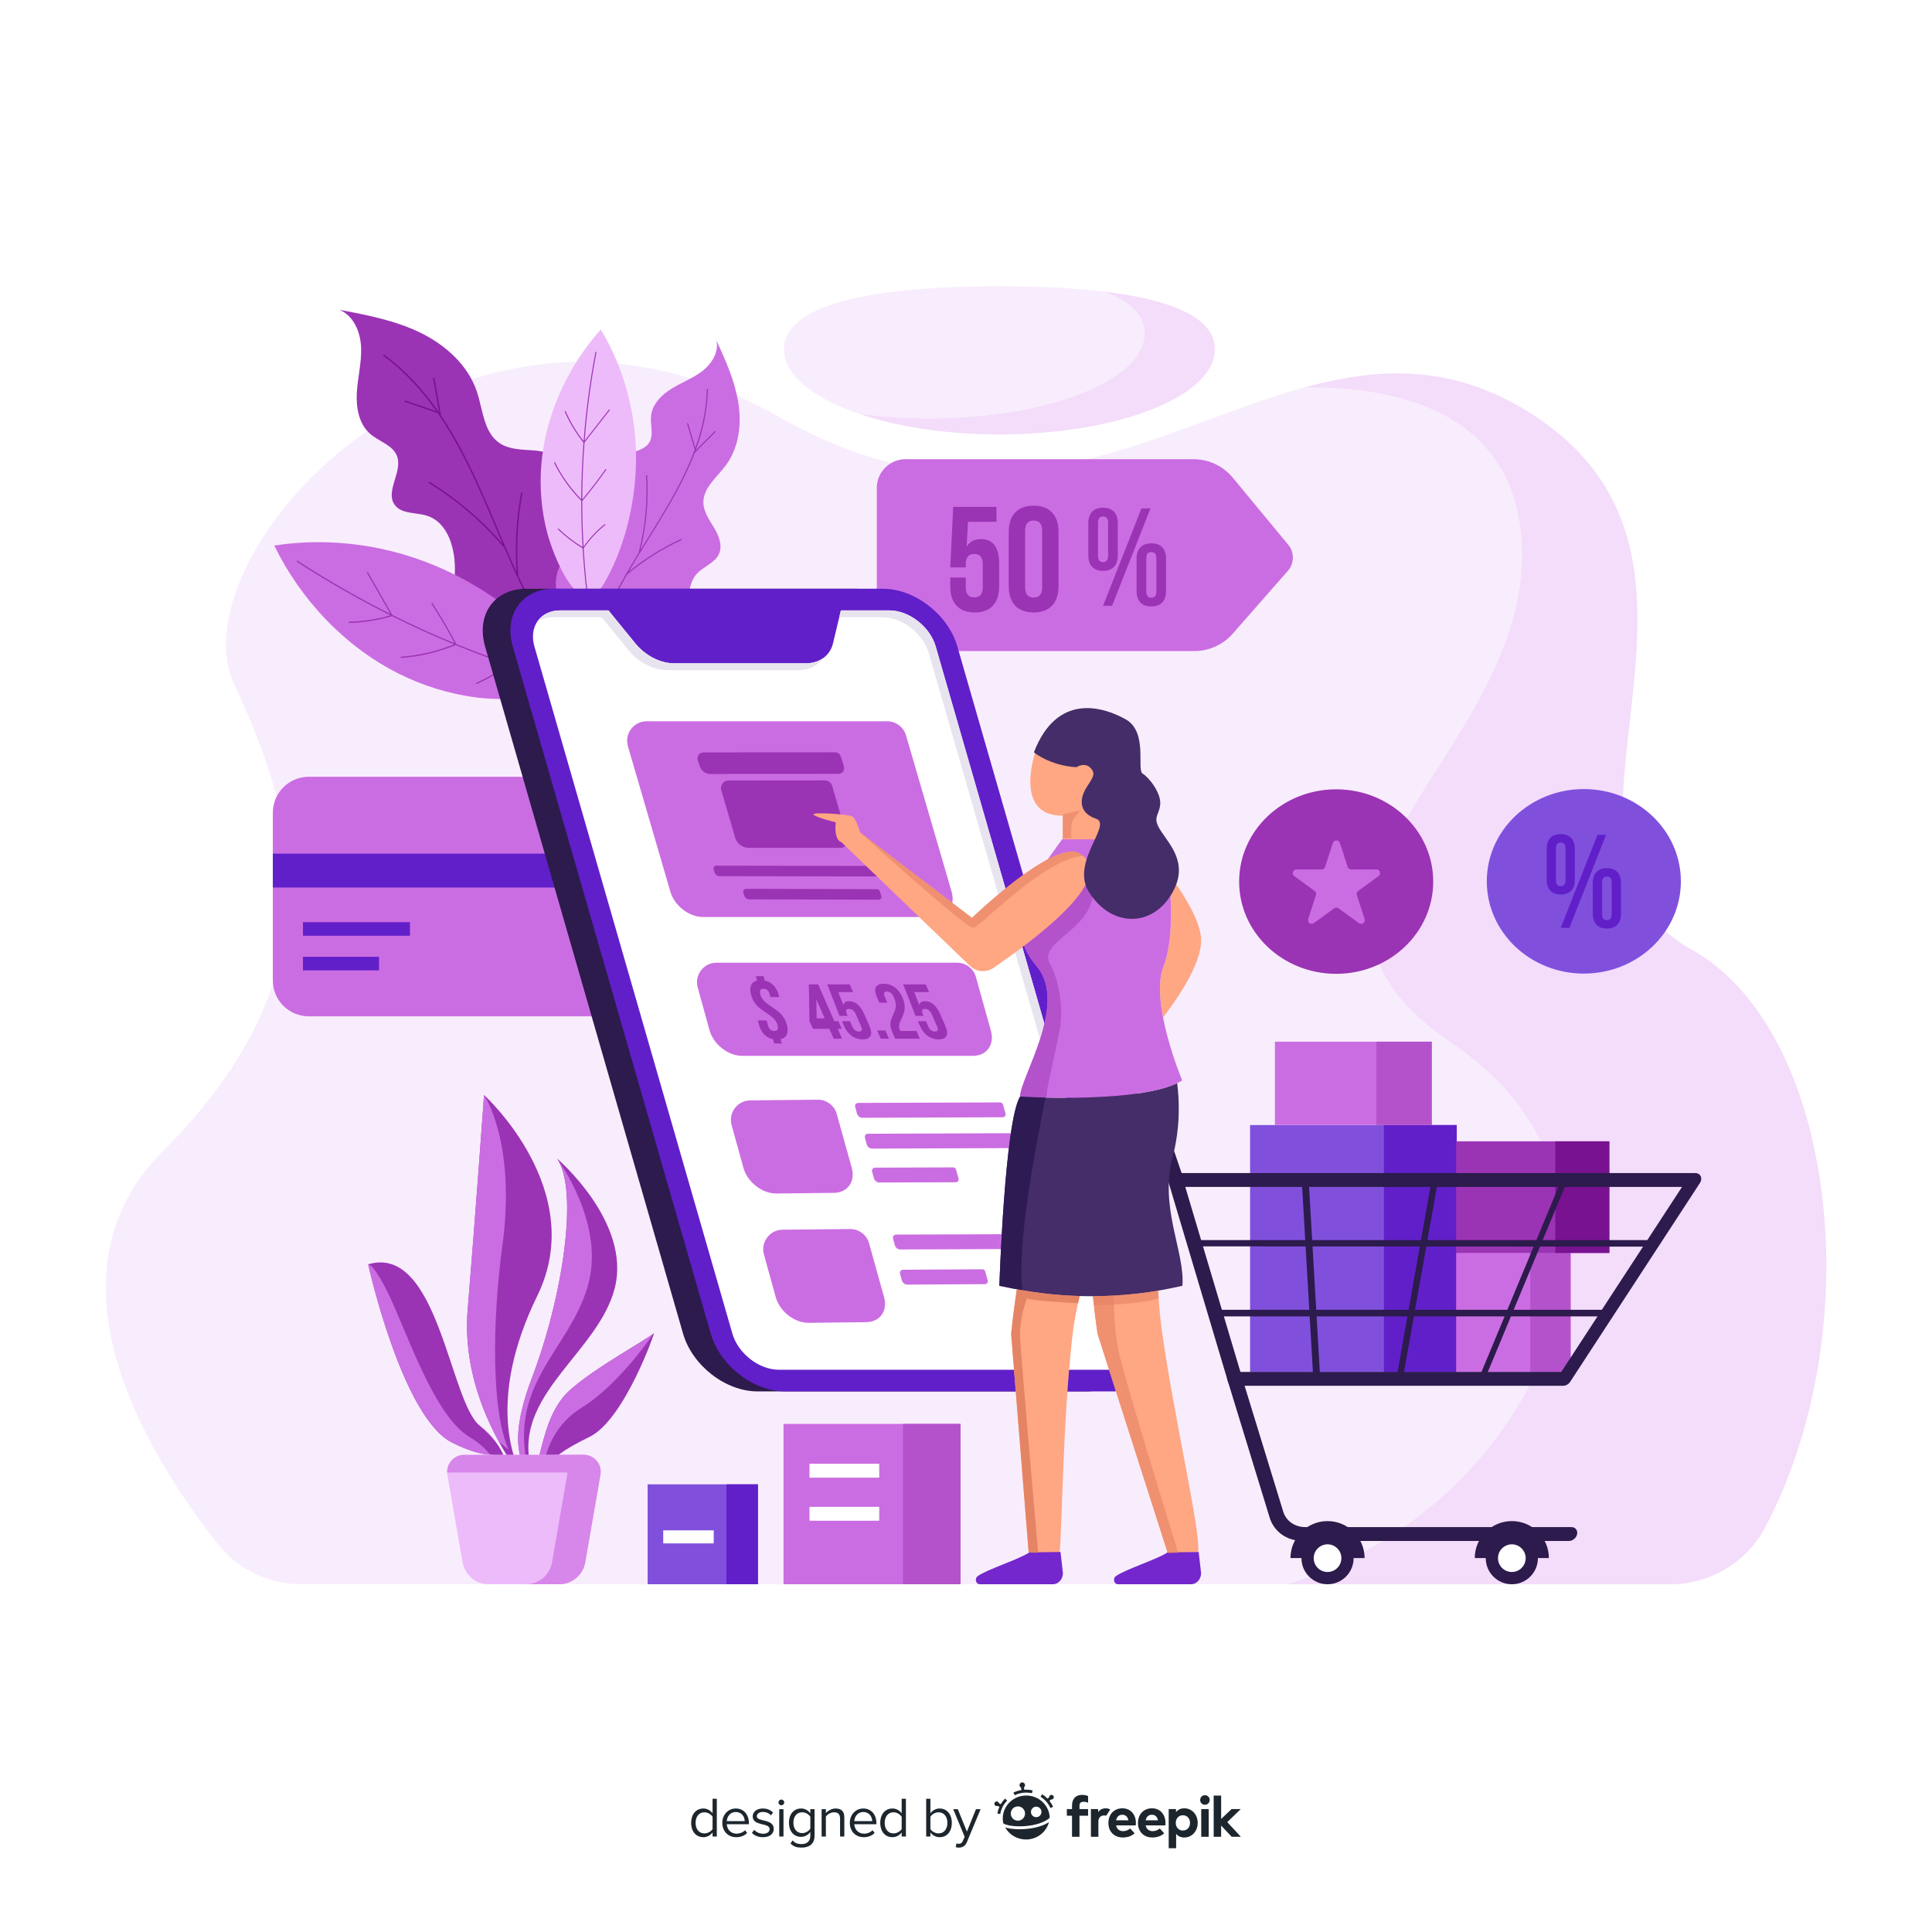 <?xml version="1.0" encoding="utf-8"?>
<!-- Generator: Adobe Illustrator 27.5.0, SVG Export Plug-In . SVG Version: 6.00 Build 0)  -->
<svg version="1.1" xmlns="http://www.w3.org/2000/svg" xmlns:xlink="http://www.w3.org/1999/xlink" x="0px" y="0px"
	 viewBox="0 0 500 500" style="enable-background:new 0 0 500 500;" xml:space="preserve">
<g id="BACKGROUND">
	<rect style="fill:#FFFFFF;" width="500" height="500"/>
</g>
<g id="OBJECTS">
	<g>
		<g>
			<g>
				<path style="fill:#F8EDFC;" d="M432.311,410c10.308,0,19.784-5.702,24.574-14.83c27.363-52.142,17.869-128.803-19.049-149.372
					c-46.161-25.718,19.124-100.895-42.204-139.142c-61.328-38.248-110.786,48.799-193.876,1.319
					c-83.09-47.48-156.948,35.61-141.121,69.242c15.827,33.632,27.697,74.517-18.464,120.678
					c-31.764,31.764-5.455,76.635,14.047,101.538C61.459,406.126,69.512,410,78.015,410H432.311z"/>
				<path style="opacity:0.33;fill:#EDBBF9;" d="M437.836,245.798c-46.161-25.718,19.124-100.895-42.204-139.142
					c-20.083-12.525-38.894-11.613-58.029-6.389c21.833-0.32,54.949,5.19,56.27,41.321c1.978,54.074-75.176,89.684-17.805,128.592
					c56.781,38.507,23.771,118.988-42.76,139.821h99.003c10.308,0,19.784-5.702,24.574-14.83
					C484.247,343.029,474.754,266.367,437.836,245.798z"/>
			</g>
			<g>
				<g>
					<g>
						<g>
							<path style="fill:#9B33B5;" d="M119.147,165.786L119.147,165.786c-2.914-5.172-1.656-11.553-1.427-17.486
								c0.23-5.933-1.604-13.08-7.273-14.844c-2.857-0.889-6.532-0.373-8.291-2.793c-2.569-3.534,2.16-8.606,0.573-12.677
								c-1.1-2.823-4.607-3.698-6.901-5.678c-2.969-2.562-3.72-6.885-3.478-10.799c0.242-3.914,1.279-7.781,1.1-11.699
								c-0.179-3.917-1.962-8.141-5.59-9.629c7.141,1.349,14.379,2.73,20.913,5.911c6.534,3.182,12.39,8.437,14.667,15.339
								c1.546,4.688,1.748,10.47,5.834,13.239c2.538,1.719,5.823,1.667,8.88,1.9c3.057,0.232,6.471,1.069,8.001,3.725
								c1.665,2.891,0.356,6.595,1.135,9.838c1.022,4.254,5.269,6.768,8.126,10.081c4.751,5.51,5.602,13.764,3.039,20.573
								c-2.499,6.641-8.543,14.422-16.243,14.102C134.454,174.567,123.346,173.239,119.147,165.786z"/>
						</g>
						<g>
							<path style="fill:#781291;" d="M134.141,148.857c-0.578-7.074-0.222-14.193,1.062-21.175
								c0.044-0.237-0.323-0.317-0.366-0.079c-1.242,6.753-1.62,13.639-1.128,20.486c-0.499-1.083-0.988-2.169-1.468-3.254
								c-5.5-12.432-10.178-25.336-17.709-36.746c-0.13-0.197-0.263-0.392-0.395-0.588c0-0.009,0-0.018-0.002-0.028
								c-0.564-3.204-1.127-6.407-1.691-9.611c-0.042-0.237-0.399-0.123-0.358,0.112c0.515,2.927,1.03,5.854,1.545,8.782
								c-0.001-0.001-0.001-0.002-0.002-0.003c-0.01-0.054-0.04-0.106-0.095-0.136c-3.896-5.628-8.523-10.745-14.066-14.798
								c-0.193-0.141-0.445,0.137-0.25,0.28c5.419,3.963,9.88,8.879,13.689,14.3c-2.669-0.911-5.338-1.823-8.007-2.734
								c-0.228-0.078-0.305,0.289-0.079,0.366c2.816,0.962,5.632,1.923,8.449,2.885c3.839,5.557,7.009,11.624,9.828,17.73
								c2.443,5.293,4.665,10.696,6.961,16.063c-5.446-6.253-11.811-11.652-18.87-16.006c-0.205-0.127-0.374,0.208-0.17,0.334
								c7.242,4.468,13.75,10.046,19.28,16.513c0.045,0.052,0.096,0.064,0.144,0.053c3.003,6.987,6.159,13.899,10.125,20.413
								c3.963,6.508,8.745,12.533,14.663,17.371c0.186,0.152,0.438-0.126,0.25-0.279c-9.723-7.947-16.118-18.884-21.363-30.14
								C134.134,148.939,134.144,148.902,134.141,148.857z"/>
						</g>
					</g>
				</g>
				<g>
					<g>
						<g>
							<path style="fill:#CB6DE2;" d="M144.82,146.651L144.82,146.651c1.992-4.192,6.635-6.262,10.529-8.788
								c3.894-2.526,7.634-6.917,6.208-11.334c-0.719-2.226-2.704-4.341-1.95-6.556c1.1-3.233,6.471-2.497,8.357-5.344
								c1.308-1.975,0.287-4.609,0.519-6.966c0.3-3.051,2.723-5.478,5.333-7.087c2.61-1.608,5.548-2.688,7.969-4.567
								c2.422-1.879,4.317-4.921,3.634-7.909c2.355,5.17,4.733,10.417,5.644,16.024c0.911,5.608,0.191,11.717-3.193,16.28
								c-2.299,3.099-5.902,5.833-5.83,9.691c0.045,2.396,1.558,4.471,2.786,6.529c1.229,2.058,2.232,4.616,1.224,6.79
								c-1.097,2.366-4.053,3.198-5.774,5.157c-2.258,2.569-1.95,6.415-2.78,9.733c-1.38,5.518-6.27,9.779-11.775,11.209
								c-5.369,1.395-13.062,1.039-16.326-4.026C146.104,160.386,141.949,152.691,144.82,146.651z"/>
						</g>
						<g>
							<path style="fill:#9B33B5;" d="M162.389,148.605c4.26-3.556,8.968-6.535,14.007-8.86c0.171-0.079,0.057-0.349-0.114-0.27
								c-4.874,2.249-9.443,5.108-13.596,8.507c0.468-0.807,0.941-1.608,1.418-2.404c5.465-9.114,11.602-17.916,15.499-27.866
								c0.067-0.172,0.132-0.345,0.198-0.518c0.006-0.004,0.011-0.009,0.017-0.014c1.793-1.803,3.586-3.606,5.379-5.41
								c0.133-0.133-0.102-0.31-0.233-0.178c-1.638,1.647-3.277,3.295-4.915,4.943c0-0.001,0.001-0.002,0.001-0.003
								c0.03-0.031,0.049-0.073,0.044-0.122c1.841-5.024,3.026-10.285,3.118-15.652c0.003-0.187-0.288-0.223-0.291-0.034
								c-0.091,5.247-1.222,10.312-2.97,15.187c-0.62-2.116-1.24-4.232-1.86-6.347c-0.053-0.181-0.322-0.065-0.27,0.114
								c0.654,2.232,1.308,4.465,1.963,6.697c-1.821,4.956-4.269,9.715-6.9,14.266c-2.281,3.946-4.732,7.799-7.127,11.683
								c1.542-6.296,2.124-12.795,1.726-19.266c-0.012-0.188-0.302-0.145-0.29,0.042c0.408,6.64-0.225,13.31-1.866,19.756
								c-0.013,0.052,0.003,0.09,0.031,0.116c-3.111,5.066-6.106,10.196-8.481,15.665c-2.373,5.463-4.068,11.233-4.493,17.193
								c-0.013,0.187,0.278,0.223,0.291,0.034c0.698-9.792,4.804-18.804,9.633-27.226
								C162.334,148.637,162.362,148.627,162.389,148.605z"/>
						</g>
					</g>
				</g>
				<g>
					<g>
						<g>
							<path style="fill:#DE4ED1;" d="M115.469,173.869"/>
						</g>
						<g>
							<path style="fill:#CB6DE2;" d="M103.173,174.33L103.173,174.33c-13.829-6.941-25.257-18.945-32.201-33.145
								c14.744-2.281,30.245-0.071,44.104,6.288c10.939,5.019,21.746,12.84,29.285,22.634c9.398,12.21-15.344,11.16-21.203,10.383
								C116.267,179.577,109.48,177.496,103.173,174.33z"/>
						</g>
						<path style="fill:#9B33B5;" d="M150.548,177.376c-6.297-1.591-12.532-3.445-18.691-5.544c-1.835-2.754-3.22-5.719-4.159-8.942
							c-0.058-0.2-0.339-0.074-0.281,0.125c0.909,3.119,2.236,5.986,3.972,8.662c-4.473-1.535-8.903-3.21-13.288-5.007
							c-1.905-3.63-3.961-7.158-6.171-10.587c-0.111-0.173-0.35,0.028-0.239,0.201c2.133,3.308,4.119,6.71,5.966,10.208
							c-5.445-2.244-10.814-4.697-16.103-7.338c-2.112-3.688-4.223-7.376-6.335-11.064c-0.102-0.179-0.341,0.023-0.239,0.201
							c2.026,3.538,4.052,7.076,6.078,10.614c-8.218-4.126-16.239-8.714-24.008-13.768c-0.166-0.108-0.351,0.151-0.183,0.26
							c7.827,5.091,15.906,9.709,24.186,13.86c-3.499,0.996-7.047,1.535-10.674,1.633c-0.196,0.005-0.155,0.328,0.039,0.323
							c3.761-0.102,7.44-0.681,11.063-1.742c5.259,2.624,10.597,5.063,16.01,7.296c-4.404,1.773-8.971,2.836-13.674,3.198
							c-0.196,0.015-0.155,0.338,0.04,0.323c4.844-0.373,9.54-1.482,14.067-3.343c0.023,0.016,0.049,0.024,0.075,0.026
							c4.42,1.812,8.885,3.498,13.394,5.043c-2.552,1.858-5.246,3.413-8.1,4.683c-0.181,0.081-0.063,0.381,0.118,0.301
							c2.951-1.313,5.724-2.924,8.355-4.86c6.176,2.106,12.428,3.965,18.743,5.561C150.7,177.747,150.738,177.424,150.548,177.376z"
							/>
					</g>
				</g>
				<g>
					<g>
						<g>
							<path style="fill:#DE4ED1;" d="M144.307,129.901"/>
						</g>
						<g>
							<path style="fill:#EDBBF9;" d="M140.072,120.561L140.072,120.561c0.992-12.858,6.647-25.461,15.412-35.298
								c6.411,10.655,9.596,23.311,9.062,36.008c-0.421,10.022-3.046,20.827-8.223,29.733c-6.455,11.102-13.45-8.317-14.7-13.082
								C140.154,132.317,139.619,126.425,140.072,120.561z"/>
						</g>
						<path style="fill:#9B33B5;" d="M152.667,158.07c-0.759-5.36-1.296-10.755-1.619-16.169c1.545-2.285,3.396-4.288,5.587-6.03
							c0.136-0.108-0.05-0.285-0.185-0.177c-2.12,1.685-3.912,3.613-5.429,5.797c-0.227-3.935-0.332-7.881-0.329-11.831
							c2.2-2.615,4.273-5.314,6.221-8.101c0.098-0.14-0.132-0.261-0.23-0.121c-1.879,2.689-3.877,5.294-5.993,7.823
							c0.014-4.909,0.212-9.824,0.581-14.738c2.179-2.793,4.358-5.585,6.537-8.378c0.106-0.135-0.125-0.256-0.23-0.121
							c-2.09,2.679-4.181,5.358-6.271,8.037c0.591-7.642,1.599-15.277,3.048-22.865c0.031-0.162-0.227-0.223-0.258-0.059
							c-1.458,7.644-2.473,15.334-3.063,23.031c-1.872-2.385-3.407-4.953-4.628-7.72c-0.066-0.15-0.302-0.015-0.237,0.133
							c1.265,2.869,2.873,5.524,4.834,7.985c-0.365,4.885-0.563,9.772-0.578,14.653c-2.758-2.838-5.018-6.026-6.781-9.54
							c-0.074-0.146-0.31-0.013-0.237,0.133c1.816,3.619,4.153,6.893,7.017,9.797c-0.005,0.023-0.003,0.045,0.003,0.066
							c-0.003,3.981,0.105,7.958,0.335,11.924c-2.238-1.383-4.288-2.97-6.168-4.771c-0.119-0.114-0.314,0.072-0.195,0.186
							c1.944,1.863,4.062,3.493,6.385,4.912c0.323,5.429,0.862,10.839,1.623,16.214C152.429,158.304,152.69,158.231,152.667,158.07z
							"/>
					</g>
				</g>
			</g>
			<g>
				<g>
					<path style="fill:#CB6DE2;" d="M308.878,118.837h-74.52c-4.108,0-7.438,3.33-7.438,7.438v34.777
						c0,4.108,3.33,7.438,7.438,7.438h74.755c3.797,0,7.409-1.636,9.913-4.49l14.286-16.28c1.678-1.913,1.72-4.761,0.099-6.722
						l-14.368-17.377C316.536,120.591,312.809,118.837,308.878,118.837z"/>
				</g>
				<g>
					<g>
						<path style="fill:#9B33B5;" d="M281.654,135.423c0-2.591,1.332-4.032,3.817-4.032c2.484,0,3.815,1.441,3.815,4.032v8.281
							c0,2.591-1.331,4.032-3.815,4.032c-2.484,0-3.817-1.441-3.817-4.032V135.423z M284.173,143.885
							c0,1.115,0.469,1.583,1.297,1.583c0.792,0,1.296-0.468,1.296-1.583v-8.64c0-1.117-0.504-1.584-1.296-1.584
							c-0.828,0-1.297,0.468-1.297,1.584V143.885z M295.406,131.572h2.341l-9.937,25.201h-2.339L295.406,131.572z M294.146,144.64
							c0-2.591,1.332-4.032,3.817-4.032c2.484,0,3.817,1.441,3.817,4.032v8.281c0,2.591-1.332,4.032-3.817,4.032
							c-2.484,0-3.817-1.441-3.817-4.032V144.64z M296.667,153.101c0,1.115,0.468,1.583,1.296,1.583
							c0.792,0,1.296-0.467,1.296-1.583v-8.64c0-1.117-0.504-1.584-1.296-1.584c-0.828,0-1.296,0.468-1.296,1.584V153.101z"/>
					</g>
					<g>
						<path style="fill:#9B33B5;" d="M249.934,149.47v2.508c0,1.931,0.85,2.626,2.2,2.626c1.352,0,2.2-0.695,2.2-2.626v-5.943
							c0-1.93-0.849-2.663-2.2-2.663c-1.35,0-2.2,0.734-2.2,2.663v0.811h-4.013l0.772-15.672h11.193v3.861h-7.372l-0.347,6.444
							c0.772-1.273,2.007-1.967,3.705-1.967c3.126,0,4.708,2.2,4.708,6.176v6.02c0,4.325-2.161,6.795-6.33,6.795
							c-4.169,0-6.33-2.47-6.33-6.795v-2.238H249.934z"/>
						<path style="fill:#9B33B5;" d="M261.058,137.66c0-4.323,2.279-6.793,6.446-6.793c4.169,0,6.446,2.47,6.446,6.793v14.048
							c0,4.325-2.277,6.795-6.446,6.795c-4.167,0-6.446-2.47-6.446-6.795V137.66z M265.304,151.978c0,1.931,0.85,2.664,2.2,2.664
							c1.351,0,2.2-0.732,2.2-2.664v-14.589c0-1.93-0.849-2.664-2.2-2.664c-1.35,0-2.2,0.734-2.2,2.664V151.978z"/>
					</g>
				</g>
			</g>
			<g>
				<path style="fill:#CB6DE2;" d="M183.553,201.032H79.896c-5.129,0-9.286,4.158-9.286,9.286v43.419
					c0,5.129,4.158,9.287,9.286,9.287h103.657c5.129,0,9.286-4.158,9.286-9.287v-43.419
					C192.839,205.19,188.681,201.032,183.553,201.032z"/>
				<rect x="70.61" y="220.917" style="fill:#611FC9;" width="122.23" height="8.773"/>
				<g>
					<rect x="78.407" y="238.656" style="fill:#611FC9;" width="27.682" height="3.509"/>
					<rect x="78.407" y="247.624" style="fill:#611FC9;" width="19.689" height="3.509"/>
				</g>
			</g>
			<g>
				<g>
					<rect x="323.52" y="291.164" style="fill:#8050DD;" width="53.487" height="63.966"/>
					<rect x="358.156" y="291.164" style="fill:#611FC9;" width="18.851" height="63.966"/>
				</g>
				<g>
					<rect x="376.85" y="324.208" style="fill:#CB6DE2;" width="29.617" height="30.922"/>
					<rect x="396.029" y="324.208" style="fill:#B452CC;" width="10.438" height="30.922"/>
				</g>
				<g>
					<rect x="329.945" y="269.584" style="fill:#CB6DE2;" width="40.586" height="21.56"/>
					<rect x="356.226" y="269.584" style="fill:#B452CC;" width="14.304" height="21.56"/>
				</g>
				<g>
					<rect x="376.85" y="295.375" style="fill:#9B33B5;" width="39.645" height="28.885"/>
					<rect x="402.523" y="295.375" style="fill:#781291;" width="13.973" height="28.885"/>
				</g>
				<g>
					<g>
						<path style="fill:#2C1B4C;" d="M304.177,307.471c-0.649,0-1.212-0.353-1.422-0.969l-4.269-12.526
							c-1.982-5.818-7.284-9.432-13.836-9.432h-14.931c-0.99,0-1.651-0.803-1.475-1.793c0.176-0.991,1.121-1.793,2.111-1.793h14.931
							c7.897,0,14.288,4.356,16.677,11.369l4.269,12.526c0.3,0.88-0.236,1.962-1.196,2.417
							C304.748,307.406,304.455,307.471,304.177,307.471z"/>
						<path style="fill:#2C1B4C;" d="M440.147,304.424c-0.237-0.52-0.753-0.835-1.368-0.835H304.546
							c-0.615,0-1.243,0.315-1.664,0.835c-0.421,0.52-0.576,1.172-0.41,1.728l15.34,51.46c0.186,0.625,0.746,1.023,1.438,1.023
							h85.308c0.692,0,1.393-0.398,1.801-1.023l33.585-51.46C440.307,305.596,440.384,304.944,440.147,304.424z M414.549,338.978
							h-22.81l6.813-16.368l26.669,0.016L414.549,338.978z M390.098,338.978h-23.887l2.91-16.385l27.79,0.017L390.098,338.978z
							 M311.333,322.558l26.556,0.016l0.954,16.404h-22.615L311.333,322.558z M339.682,322.575l27.772,0.016l-2.911,16.386h-23.907
							L339.682,322.575z M339.587,320.931l-0.8-13.755h31.405l-2.443,13.755L339.587,320.931z M364.241,340.676l-2.553,14.373
							h-20.117l-0.836-14.373H364.241z M365.91,340.676h23.481l-5.983,14.373h-20.052L365.91,340.676z M369.417,320.93l2.443-13.755
							h31.476l-5.725,13.754L369.417,320.93z M336.994,307.175l0.8,13.755l-26.946,0l-4.1-13.756H336.994z M316.734,340.676h22.208
							l0.836,14.373h-18.759L316.734,340.676z M404.061,355.049h-19.011l5.983-14.373h22.409L404.061,355.049z M426.329,320.929
							l-27.077,0.001l5.725-13.754h30.328L426.329,320.929z"/>
						<path style="fill:#2C1B4C;" d="M406.052,398.798H337.19c-4.252,0-7.668-2.508-8.709-6.391l-10.864-35.449
							c-0.266-0.895,0.566-2.196,1.536-2.62c0.97-0.424,1.646,0.021,1.911,0.916L332,390.89c0.004,0.014,0.009,0.029,0.012,0.043
							c0.69,2.599,2.971,4.279,5.814,4.279h68.862c0.99,0,1.651,0.803,1.475,1.793C407.988,397.995,407.042,398.798,406.052,398.798
							z"/>
					</g>
					<g>
						<path style="fill:#2C1B4C;" d="M353.158,403.22c-0.016-5.284-4.304-9.563-9.592-9.563c-5.288,0-9.575,4.279-9.592,9.563
							H353.158z"/>
						<path style="fill:#2C1B4C;" d="M350.316,403.25c0,3.728-3.022,6.75-6.75,6.75c-3.728,0-6.75-3.022-6.75-6.75
							c0-3.728,3.022-6.75,6.75-6.75C347.294,396.5,350.316,399.522,350.316,403.25z"/>
						<path style="fill:#FFFFFF;" d="M343.567,406.833c-1.976,0-3.583-1.607-3.583-3.583c0-1.975,1.607-3.582,3.583-3.582
							c1.975,0,3.582,1.607,3.582,3.582C347.148,405.226,345.541,406.833,343.567,406.833z"/>
					</g>
					<g>
						<path style="fill:#2C1B4C;" d="M400.852,403.22c-0.016-5.284-4.304-9.563-9.592-9.563c-5.288,0-9.576,4.279-9.592,9.563
							H400.852z"/>
						<path style="fill:#2C1B4C;" d="M398.01,403.25c0,3.728-3.022,6.75-6.75,6.75s-6.75-3.022-6.75-6.75
							c0-3.728,3.022-6.75,6.75-6.75S398.01,399.522,398.01,403.25z"/>
						<path style="fill:#FFFFFF;" d="M391.26,406.833c-1.975,0-3.582-1.607-3.582-3.583c0-1.975,1.607-3.582,3.582-3.582
							c1.976,0,3.583,1.607,3.583,3.582C394.842,405.226,393.235,406.833,391.26,406.833z"/>
					</g>
				</g>
			</g>
			<g>
				<g>
					<path style="fill:#2C1B4C;" d="M291.837,345.139l-51.231-177.817c-2.38-8.259-11.004-14.955-19.264-14.955h-85.151
						c-8.26,0-13.026,6.696-10.646,14.955l51.231,177.817c2.38,8.26,11.004,14.955,19.264,14.955h85.151
						C289.45,360.094,294.217,353.398,291.837,345.139z"/>
					<g>
						<g>
							<g>
								<g>
									<path style="fill:#611FC9;" d="M228.503,152.366h-85.151c-8.26,0-13.026,6.696-10.646,14.955l51.231,177.818
										c2.38,8.26,11.004,14.955,19.264,14.955h85.151c8.259,0,13.026-6.696,10.646-14.955l-51.231-177.818
										C245.388,159.062,236.763,152.366,228.503,152.366z"/>
								</g>
							</g>
						</g>
						<path style="fill:#FFFFFF;" d="M230.118,157.97h-12.495l-2.041,8.52c-0.763,3.185-3.494,5.178-7.095,5.178H174.49
							c-3.601,0-7.48-1.993-10.078-5.178l-6.95-8.52h-12.495c-5.156,0-8.143,4.195-6.657,9.352l51.231,177.818
							c1.486,5.156,6.889,9.352,12.046,9.352h85.151c5.157,0,8.143-4.195,6.657-9.352l-51.231-177.818
							C240.678,162.165,235.274,157.97,230.118,157.97z"/>
						<g>
							<path style="fill:#E8E4EF;" d="M143.195,159.742h12.495l6.95,8.52c2.598,3.185,6.477,5.178,10.078,5.178h33.998
								c2.701,0,4.912-1.121,6.17-3.025c-1.196,0.804-2.698,1.253-4.398,1.253H174.49c-3.601,0-7.48-1.993-10.078-5.178l-6.95-8.52
								h-12.495c-2.668,0-4.748,1.129-5.935,2.928C140.155,160.163,141.566,159.742,143.195,159.742z"/>
							<path style="fill:#E8E4EF;" d="M293.395,345.139l-51.231-177.818c-1.486-5.157-6.889-9.352-12.046-9.352h-12.495
								l-0.425,1.773h11.146c5.157,0,10.56,4.195,12.046,9.352l51.231,177.818c0.717,2.488,0.384,4.746-0.722,6.423
								C293.332,351.743,294.411,348.667,293.395,345.139z"/>
						</g>
						<path style="fill:#CB6DE2;" d="M241.617,237.322h-59.682c-3.617,0-7.403-2.938-8.442-6.555l-10.994-37.646
							c-0.931-3.232,1.495-6.456,4.859-6.456h62.261c2.253,0,4.235,1.491,4.859,3.657l11.801,40.445
							C247.323,234.385,245.228,237.322,241.617,237.322z"/>
						<g>
							<path style="fill:#9B33B5;" d="M217.426,219.427H193.63c-1.439,0-2.952-1.176-3.363-2.615l-3.598-12.308
								c-0.368-1.259,0.575-2.518,1.886-2.519l24.919-0.021c0.875-0.001,1.645,0.576,1.89,1.416l3.92,13.433
								C219.704,218.251,218.865,219.427,217.426,219.427z"/>
							<path style="fill:#9B33B5;" d="M216.939,200.283l-33.242,0.02c-1.121,0-2.295-0.911-2.617-2.032l-0.512-1.55
								c-0.289-1.002,0.463-2.002,1.507-2.002l34.042-0.02c0.699,0,1.313,0.462,1.506,1.134l0.763,2.418
								C218.708,199.372,218.059,200.283,216.939,200.283z"/>
						</g>
						<path style="fill:#CB6DE2;" d="M251.769,273.253h-59.682c-3.617,0-7.403-2.937-8.442-6.554l-3.066-11.092
							c-0.931-3.233,1.495-6.456,4.859-6.456h62.261c2.253,0,4.235,1.491,4.859,3.657l3.872,13.892
							C257.475,270.315,255.38,273.253,251.769,273.253z"/>
						<path style="fill:#CB6DE2;" d="M215.75,308.708l-14.889,0.173c-3.617,0-7.403-2.938-8.442-6.555l-3.066-11.092
							c-0.931-3.233,1.495-6.456,4.859-6.456l17.468-0.173c2.253,0,4.235,1.491,4.859,3.657l3.872,13.892
							C221.456,305.771,219.361,308.708,215.75,308.708z"/>
						<path style="fill:#CB6DE2;" d="M259.455,289.147l-36.305,0.136c-0.577,0-1.182-0.469-1.348-1.046l-0.489-1.771
							c-0.149-0.516,0.239-1.031,0.776-1.031l36.717-0.136c0.36,0,0.676,0.238,0.776,0.584l0.618,2.218
							C260.366,288.678,260.031,289.147,259.455,289.147z"/>
						<path style="fill:#CB6DE2;" d="M261.98,297.124l-36.305,0.136c-0.577,0-1.182-0.469-1.348-1.046l-0.49-1.771
							c-0.149-0.516,0.239-1.031,0.776-1.031l36.717-0.136c0.36,0,0.676,0.238,0.776,0.584l0.618,2.218
							C262.892,296.655,262.557,297.124,261.98,297.124z"/>
						<path style="fill:#CB6DE2;" d="M224.116,342.175l-14.888,0.173c-3.617,0-7.403-2.938-8.442-6.555l-3.066-11.092
							c-0.931-3.232,1.495-6.456,4.859-6.456l17.468-0.173c2.254,0,4.235,1.491,4.859,3.657l3.872,13.892
							C229.823,339.237,227.728,342.175,224.116,342.175z"/>
						<path style="fill:#CB6DE2;" d="M269.256,323.224l-36.305,0.136c-0.577,0-1.182-0.469-1.348-1.046l-0.49-1.771
							c-0.149-0.516,0.239-1.031,0.776-1.031l36.717-0.136c0.36,0,0.676,0.238,0.776,0.584l0.618,2.218
							C270.167,322.755,269.832,323.224,269.256,323.224z"/>
						<path style="fill:#CB6DE2;" d="M254.858,332.338l-20.089,0.116c-0.577,0-1.182-0.469-1.348-1.047l-0.489-1.771
							c-0.149-0.516,0.239-1.031,0.776-1.031l20.501-0.116c0.36,0,0.676,0.238,0.776,0.584l0.618,2.218
							C255.769,331.869,255.435,332.338,254.858,332.338z"/>
						<path style="fill:#CB6DE2;" d="M247.311,305.966l-19.775,0.068c-0.577,0-1.182-0.469-1.348-1.046l-0.49-1.771
							c-0.149-0.516,0.239-1.031,0.776-1.031l20.186-0.068c0.36,0,0.676,0.238,0.776,0.584l0.618,2.218
							C248.222,305.497,247.888,305.966,247.311,305.966z"/>
					</g>
				</g>
				<path style="fill:#9B33B5;" d="M233.282,226.837l-47.081-0.082c-0.547,0-1.119-0.444-1.277-0.991l-0.25-0.756
					c-0.141-0.489,0.226-0.976,0.735-0.976l47.471,0.082c0.341,0,0.64,0.226,0.735,0.553l0.372,1.179
					C234.145,226.393,233.828,226.837,233.282,226.837z"/>
				<g>
					<path style="fill:#FFA683;" d="M284.566,318.889c0.563-1.675,1.605-3.507,2.399-5.639h-19.984
						c-3.878,16.794-5.295,31.952-5.295,31.952l4.54,56.609l8.01,0.089c0.671-7.831,0.788-33.056,3.222-55.491
						C278.752,334.492,282.892,323.873,284.566,318.889z"/>
					<g>
						<path style="fill:#FFA683;" d="M300.416,318.889c0.408-1.577,0.738-3.507,1.006-5.639h-19.984
							c0.271,16.794,2.599,31.952,2.599,31.952l18.191,56.788l7.854-0.336c0.684-5.475-6.278-34.817-9.398-57.393
							C299.064,332.532,299.527,322.326,300.416,318.889z"/>
						<path style="fill:#7327CC;" d="M310.216,401.655l0.626,5.448c0,1.6-1.167,2.897-2.606,2.897h-18.91
							c-1.017,0-1.411-1.471-0.557-2.085c2.498-1.794,10.768-4.37,13.388-6.158L310.216,401.655z"/>
					</g>
					<path style="fill:#FFA683;" d="M300.997,263.326c-0.931-4.855-1.246-9.776,0.097-13.174c2.387-6.029,2.395-16.678,1.182-24.172
						c3.69,4.855,7.712,11.103,8.481,16.12C311.655,248.007,305.731,257.127,300.997,263.326z"/>
					<path style="fill:#442D68;" d="M306.007,332.759c-7.753,1.797-15.667,2.703-23.573,2.703c-6.862,0-13.717-0.68-20.474-2.031
						l-3.326-0.672c0,0,1.392-42.574,5.373-48.983c0,0,29.27,1.918,40.64-3.455c0.574,4.402,0.866,11.378-1.182,19.163
						C300.002,312.657,306.702,323.979,306.007,332.759z"/>
					<path style="fill:#CB6DE2;" d="M274.927,217.161c0,0-5.719,7.568-7.799,11.843c-1.729,3.554-6.933,11.439,1.213,21.145
						c8.146,9.706-4.333,28.77-4.333,33.623c0,0,31.717,2.08,41.942-4.16c0,0-8.492-20.278-4.853-29.464
						c3.64-9.186,1.733-29.117-1.56-32.237C296.245,214.793,274.927,217.161,274.927,217.161z"/>
					<path style="fill:#FFA683;" d="M268.06,194.294c0,0-6.063,16.822,6.94,16.807v6.125h11.564v-21.645
						c0,0-9.265-3.689-9.535-3.689C276.758,191.892,268.06,194.294,268.06,194.294z"/>
					<path style="opacity:0.62;fill:#E58365;" d="M275.124,216.921h2.135c-0.041-2.116,0.009-4.05,0.301-4.497
						c0.706-1.083,2.025-2.778,2.025-2.778c-0.847,0.424-4.461,1.059-4.461,1.059V216.921z"/>
					<path style="fill:#2E1B54;" d="M264.579,333.915c-1.383-11.423,3.009-35.344,6.355-51.595l-6.926,1.452
						c-3.986,6.413-5.373,48.991-5.373,48.991l3.323,0.664C262.83,333.602,263.704,333.763,264.579,333.915z"/>
					<path style="fill:#B452CC;" d="M280.589,237.092c4.102-5.488,1.849-12.074,1.849-12.074l-14.923,3.233
						c-0.138,0.259-0.27,0.513-0.387,0.753c-1.729,3.554-6.933,11.439,1.213,21.145c8.146,9.706-4.333,28.77-4.333,33.623
						c0,0,2.614,0.171,6.574,0.267c1.837-9.03,3.44-16.035,3.739-17.859c0.866-5.286-0.144-12.334-2.571-16.725
						C269.323,245.065,276.487,242.581,280.589,237.092z"/>
					<path style="fill:#FFA683;" d="M217.761,217.965l33.071,31.829c1.65,1.754,4.33,2.044,6.311,0.675
						c9.114-6.296,32.971-23.355,22.223-29.625c-6.548-3.82-27.818,16.688-27.818,16.688l-28.91-22.065c0,0-1.063-3.66-2.124-4.198
						c-1.061-0.538-10.684-1.215-9.96-0.433c0.723,0.782,5.741,1.98,5.741,1.98S215.652,217.235,217.761,217.965z"/>
					<path style="opacity:0.62;fill:#E58365;" d="M280.335,221.516c-0.286-0.235-0.606-0.46-0.968-0.672
						c-6.548-3.82-27.818,16.688-27.818,16.688l-28.91-22.064c0,0,27.127,24.611,29.173,24.611
						C253.683,240.079,270.04,222.178,280.335,221.516z"/>
					<path style="fill:#442D68;" d="M278.56,198.551c0,0,2.575-1.74,4.176,0.835c0.955,1.537-1.23,3.41-2.204,5.637
						c-0.974,2.227-1.183,5.406,3.132,6.867c4.315,1.462-6.69,11.242-1.857,18.951c5.614,8.955,15.701,9.146,20.921,1.281
						c5.22-7.865,0.563-12.854-2.082-16.752c-2.645-3.898-0.742-4.01-0.394-7.072c0.348-3.062-2.947-7.126-4.547-8.1
						c-1.601-0.974,1.456-10.773-4.39-14.044c-5.846-3.271-17.749-6.976-23.738,8.539
						C267.576,194.693,271.561,198.108,278.56,198.551z"/>
					<path style="fill:#7327CC;" d="M274.461,401.655l0.626,5.448c0,1.6-1.167,2.897-2.606,2.897h-18.91
						c-1.017,0-1.411-1.471-0.557-2.085c2.498-1.794,10.768-4.37,13.388-6.158L274.461,401.655z"/>
					<path style="opacity:0.62;fill:#E58365;" d="M304.938,401.876l-2.711,0.113l-18.192-56.784c0,0-0.583-3.812-1.206-9.743
						c1.805-0.008,3.617-0.065,5.422-0.162c0,3.771,0.186,9.088,1.157,13.927C290.825,356.316,302.227,393.144,304.938,401.876z"/>
					<path style="opacity:0.62;fill:#E58365;" d="M299.879,335.984c-4.88,1.529-13.514,1.78-16.711,1.821
						c-0.122-1.052-0.201-1.088-0.338-2.343c5.657-0.024,11.305-0.51,16.905-1.449C299.783,335.017,299.798,334.923,299.879,335.984
						z"/>
					<path style="fill:#E58365;" d="M265.779,336.077c0,0-1.966,4.831-1.788,9.84c0.146,4.224,3.601,43.578,4.685,55.919
						l-2.452-0.024l-4.54-56.606c0,0,0.429-4.605,1.465-11.548c5.381,1.02,10.828,1.602,16.282,1.756
						c-0.154,0.607-0.291,1.23-0.437,1.853C275.846,337.105,267.786,336.643,265.779,336.077z"/>
				</g>
				<path style="fill:#9B33B5;" d="M227.371,232.839l-33.489-0.082c-0.547,0-1.119-0.444-1.277-0.991l-0.25-0.756
					c-0.141-0.489,0.226-0.976,0.735-0.976l33.879,0.082c0.341,0,0.64,0.225,0.735,0.553l0.372,1.179
					C228.234,232.395,227.917,232.839,227.371,232.839z"/>
				<g>
					<path style="fill:#9B33B5;" d="M195.936,253.779l-0.311-1.147h1.985l0.311,1.147c1.817,0.353,3.058,1.676,3.626,3.772
						l0.132,0.486h-2.294l-0.174-0.64c-0.299-1.103-0.854-1.522-1.626-1.522c-0.772,0-1.1,0.419-0.801,1.522
						c0.862,3.177,5.646,3.331,6.843,7.742c0.568,2.096,0.029,3.442-1.596,3.795l0.305,1.125h-1.985l-0.305-1.125
						c-1.838-0.353-3.086-1.699-3.654-3.795l-0.287-1.059h2.294l0.329,1.214c0.299,1.103,0.892,1.5,1.664,1.5
						c0.772,0,1.15-0.397,0.851-1.5c-0.862-3.176-5.646-3.331-6.843-7.743C193.838,255.478,194.339,254.154,195.936,253.779z"/>
				</g>
				<g>
					<path style="fill:#9B33B5;" d="M209.492,264.261l-0.166-9.504h2.411l4.185,9.504h1.045l0.885,2.009h-1.045l1.124,2.552h-2.17
						l-1.124-2.552h-4.26L209.492,264.261z M213.432,263.562l-2.159-4.903l0.089,4.903H213.432z"/>
					<path style="fill:#9B33B5;" d="M219.97,264.281l0.575,1.306c0.442,1.004,1.043,1.366,1.747,1.366
						c0.703,0,0.986-0.362,0.544-1.366l-1.363-3.095c-0.442-1.005-1.053-1.386-1.756-1.386c-0.704,0-0.977,0.382-0.535,1.386
						l0.186,0.422h-2.09l-3.19-8.158h5.827l0.885,2.01h-3.838l1.297,3.356c0.11-0.663,0.594-1.025,1.478-1.025
						c1.628,0,2.956,1.145,3.867,3.215l1.38,3.134c0.991,2.251,0.432,3.537-1.738,3.537c-2.17,0-3.862-1.286-4.853-3.537
						l-0.513-1.165H219.97z"/>
					<path style="fill:#9B33B5;" d="M229.131,266.693l0.938,2.13h-2.13l-0.938-2.13H229.131z"/>
					<path style="fill:#9B33B5;" d="M229.532,256.605c-0.703,0-0.977,0.382-0.535,1.386l0.664,1.507h-2.09l-0.602-1.366
						c-0.991-2.251-0.432-3.536,1.738-3.536s3.862,1.286,4.853,3.536c1.947,4.421-1.729,6.068-0.711,8.379
						c0.044,0.1,0.088,0.201,0.153,0.301h4.18l0.885,2.009h-6.39l-0.761-1.728c-1.823-4.139,2.257-4.822,0.469-8.881
						C230.827,256.947,230.235,256.605,229.532,256.605z"/>
					<path style="fill:#9B33B5;" d="M239.624,264.281l0.575,1.306c0.442,1.004,1.043,1.366,1.747,1.366
						c0.703,0,0.986-0.362,0.544-1.366l-1.363-3.095c-0.442-1.005-1.053-1.386-1.756-1.386c-0.704,0-0.977,0.382-0.535,1.386
						l0.186,0.422h-2.09l-3.19-8.158h5.827l0.885,2.01h-3.838l1.297,3.356c0.11-0.663,0.594-1.025,1.478-1.025
						c1.628,0,2.956,1.145,3.867,3.215l1.38,3.134c0.991,2.251,0.432,3.537-1.738,3.537c-2.17,0-3.862-1.286-4.853-3.537
						l-0.513-1.165H239.624z"/>
				</g>
			</g>
			<g>
				<g>
					<path style="fill:#9B33B5;" d="M129.621,377.131c-1.405-1.286-3.797,0.663-12.656-3.815
						c-12.922-6.532-21.686-46.113-21.686-46.113c18.122-5.402,21.05,35.525,28.902,41.787c3.543,2.826,5.368,5.723,6.306,8.054
						L129.621,377.131z"/>
					<path style="fill:#CB6DE2;" d="M102.21,338.559c4.991,11.489,11.233,28.547,19.363,33.371c2.268,1.346,3.99,2.954,5.316,4.573
						c-1.858-0.16-4.812-0.603-9.923-3.186c-12.921-6.532-21.686-46.113-21.686-46.113S97.219,327.069,102.21,338.559z"/>
				</g>
				<g>
					<path style="fill:#9B33B5;" d="M136.99,377.767h-2.012c-1.308-3.326-1.729-9.575,2.645-21.052
						c8.094-21.24,12.179-48.786,6.538-56.887c0,0,19.316,16.461,14.924,33.583C154.963,349.481,134.211,360.185,136.99,377.767z"/>
					<path style="fill:#CB6DE2;" d="M136.171,377.767h-1.194c-1.309-3.324-1.728-9.574,2.646-21.052
						c8.094-21.24,12.179-48.786,6.538-56.887c0,0,12.749,16.951,7.912,33.184C147.297,349.038,132.581,357.382,136.171,377.767z"/>
				</g>
				<g>
					<path style="fill:#9B33B5;" d="M152.593,371.848c-6.753,3.289-9.642,5.477-11.525,8.247h-2.371
						c1.772-6.406,2.829-13.258,6.989-18.439c4.723-5.883,22.925-15.566,23.55-16.689
						C169.861,343.844,161.714,367.405,152.593,371.848z"/>
					<path style="fill:#CB6DE2;" d="M140.781,378.285c-0.141,0.514-0.347,1.136-0.592,1.81h-1.492
						c1.772-6.406,2.829-13.258,6.989-18.439c4.723-5.883,22.925-15.566,23.55-16.689c0,0-8.834,13.248-18.66,19.301
						C143.541,368.604,141.679,375.012,140.781,378.285z"/>
				</g>
				<g>
					<path style="fill:#9B33B5;" d="M131.412,367.697c0.248,4.206,1.041,7.563,1.886,10.07h-1.406
						c-4.825-7.448-12.246-21.904-10.857-38.784c2.031-24.668,4.24-55.592,4.24-55.592s27.158,24.62,13.794,51.926
						C132.406,348.932,130.946,359.79,131.412,367.697z"/>
					<g>
						<path style="fill:#CB6DE2;" d="M130.035,322.189c-2.754,20.442-2.789,43.331,1.599,53.016c-0.8-0.677-1.656-1.389-2.532-2.112
							c-4.421-8.055-9.207-20.269-8.067-34.111c2.031-24.668,4.24-55.592,4.24-55.592S133.618,295.585,130.035,322.189z"/>
					</g>
				</g>
				<path style="fill:#EDBBF9;" d="M151.042,376.514h-30.91c-2.74,0-4.818,2.47-4.35,5.17l3.95,22.748
					c0.614,3.23,3.438,5.568,6.726,5.568h18.257c3.288,0,6.112-2.338,6.726-5.568l3.95-22.748
					C155.86,378.984,153.782,376.514,151.042,376.514z"/>
				<path style="fill:#D786EA;" d="M155.45,381.08c0.089-2.453-1.874-4.566-4.408-4.566h-30.91c-2.534,0-4.497,2.113-4.409,4.566
					H155.45z"/>
				<path style="fill:#D786EA;" d="M151.042,376.514h-8.595c2.74,0,4.818,2.47,4.35,5.17l-3.95,22.748
					c-0.614,3.23-3.438,5.568-6.726,5.568h8.595c3.288,0,6.112-2.338,6.726-5.568l3.95-22.748
					C155.86,378.984,153.782,376.514,151.042,376.514z"/>
			</g>
			<g>
				<g>
					<rect x="202.772" y="368.506" style="fill:#CB6DE2;" width="45.811" height="41.494"/>
					<rect x="209.499" y="378.823" style="fill:#FFFFFF;" width="18.044" height="3.594"/>
					<rect x="209.499" y="389.972" style="fill:#FFFFFF;" width="18.044" height="3.594"/>
					<rect x="233.679" y="368.506" style="fill:#B452CC;" width="14.903" height="41.494"/>
				</g>
				<g>
					<rect x="167.603" y="384.142" style="fill:#8050DD;" width="28.548" height="25.858"/>
					<rect x="171.642" y="396.054" style="fill:#FFFFFF;" width="13.066" height="3.377"/>
					<rect x="187.993" y="384.142" style="fill:#611FC9;" width="8.158" height="25.858"/>
				</g>
			</g>
			<g>
				<g>
					<ellipse style="fill:#9B33B5;" cx="345.801" cy="228.149" rx="25.113" ry="23.875"/>
					<path style="fill:#CB6DE2;" d="M346.764,218.157l2.014,6.2c0.127,0.392,0.493,0.658,0.906,0.658h6.519
						c0.922,0,1.306,1.18,0.56,1.723l-5.274,3.832c-0.334,0.243-0.473,0.672-0.346,1.065l2.015,6.2
						c0.285,0.877-0.719,1.607-1.465,1.065l-5.274-3.832c-0.334-0.243-0.786-0.243-1.12,0l-5.274,3.832
						c-0.746,0.542-1.75-0.187-1.465-1.065l2.014-6.2c0.128-0.392-0.012-0.822-0.346-1.065l-5.274-3.832
						c-0.746-0.542-0.363-1.723,0.56-1.723h6.519c0.413,0,0.778-0.266,0.906-0.658l2.014-6.2
						C345.238,217.279,346.479,217.279,346.764,218.157z"/>
				</g>
				<g>
					<ellipse style="fill:#8050DD;" cx="409.894" cy="228.087" rx="25.113" ry="23.875"/>
					<g>
						<path style="fill:#611FC9;" d="M400.273,219.723c0-2.478,1.274-3.855,3.648-3.855c2.375,0,3.648,1.377,3.648,3.855v7.916
							c0,2.478-1.273,3.855-3.648,3.855c-2.374,0-3.648-1.377-3.648-3.855V219.723z M402.683,227.812
							c0,1.067,0.448,1.514,1.239,1.514c0.757,0,1.239-0.447,1.239-1.514v-8.261c0-1.067-0.482-1.514-1.239-1.514
							c-0.791,0-1.239,0.447-1.239,1.514V227.812z M413.422,216.041h2.237l-9.5,24.093h-2.238L413.422,216.041z M412.217,228.535
							c0-2.478,1.273-3.855,3.648-3.855c2.375,0,3.648,1.377,3.648,3.855v7.916c0,2.478-1.273,3.855-3.648,3.855
							c-2.375,0-3.648-1.377-3.648-3.855V228.535z M414.626,236.623c0,1.067,0.448,1.514,1.239,1.514
							c0.757,0,1.239-0.447,1.239-1.514v-8.261c0-1.067-0.482-1.514-1.239-1.514c-0.791,0-1.239,0.447-1.239,1.514V236.623z"/>
					</g>
				</g>
			</g>
			<path style="fill:#F8EDFC;" d="M314.403,90.371c0-12.177-24.965-16.297-55.762-16.297c-30.796,0-55.762,4.12-55.762,16.297
				c0,12.177,24.965,22.049,55.762,22.049C289.438,112.42,314.403,102.548,314.403,90.371z"/>
			<path style="opacity:0.33;fill:#EDBBF9;" d="M286.118,75.513c6.381,2.528,10.139,6.032,10.139,10.749
				c0,12.177-24.965,22.049-55.762,22.049c-6.342,0-12.429-0.425-18.11-1.196c9.75,3.304,22.409,5.304,36.256,5.304
				c30.796,0,55.762-9.872,55.762-22.049C314.403,82.145,303.003,77.6,286.118,75.513z"/>
		</g>
	</g>
</g>
<g id="DESIGNED_BY_FREEPIK">
	<g>
		<g id="XMLID_319_">
			<g id="XMLID_338_">
				<path id="XMLID_346_" style="fill:#1D262D;" d="M260.104,465.465c-0.432,0.443-0.803,0.931-1.108,1.453l-0.465-0.241
					c-0.067-0.298-0.349-0.503-0.659-0.466c-0.331,0.039-0.568,0.339-0.529,0.67c0.039,0.331,0.339,0.568,0.67,0.529
					c0.066-0.008,0.127-0.026,0.184-0.052l0.451,0.234c-0.251,0.554-0.433,1.139-0.539,1.744l0.747,0.132
					c0.23-1.306,0.85-2.507,1.792-3.473L260.104,465.465z"/>
				<path id="XMLID_345_" style="fill:#1D262D;" d="M265.592,463.163c-0.171,0-0.341,0.006-0.51,0.017l-0.074-0.626
					c0.188-0.149,0.296-0.389,0.266-0.645c-0.046-0.393-0.402-0.674-0.795-0.628c-0.393,0.046-0.674,0.402-0.628,0.795
					c0.03,0.254,0.189,0.461,0.404,0.564l0.074,0.624c-0.714,0.116-1.403,0.332-2.06,0.646l0.327,0.684
					c0.934-0.447,1.942-0.673,2.995-0.673c0.496,0,0.993,0.053,1.475,0.158l0.161-0.741
					C266.692,463.222,266.142,463.163,265.592,463.163z"/>
				<path id="XMLID_344_" style="fill:#1D262D;" d="M272.194,465.711c0.331-0.04,0.566-0.341,0.526-0.672
					c-0.04-0.331-0.341-0.566-0.672-0.526c-0.309,0.038-0.535,0.304-0.53,0.609l-0.416,0.363c-0.418-0.43-0.889-0.813-1.408-1.139
					l-0.404,0.641c1.134,0.715,2.021,1.726,2.563,2.925l0.69-0.313c-0.251-0.554-0.567-1.072-0.942-1.545l0.402-0.351
					C272.065,465.716,272.129,465.719,272.194,465.711z"/>
				<path id="XMLID_343_" style="fill:#1D262D;" d="M265.044,473.372c-0.386,0.023-0.775,0.035-1.157,0.035
					c-0.88,0-1.733-0.061-2.478-0.179c-0.39-0.062-0.846-0.155-1.27-0.292c1.046,1.861,3.069,3.125,5.388,3.125
					c2.855,0,5.262-1.916,5.95-4.504c-0.682,0.449-1.505,0.825-2.459,1.123C267.839,473.047,266.463,473.286,265.044,473.372z"/>
				<path id="XMLID_339_" style="fill:#1D262D;" d="M265.592,464.68c-3.352,0-6.08,2.666-6.08,5.943
					c0,0.426,0.046,0.849,0.137,1.261c0.673,0.483,2.706,0.89,5.348,0.731c2.879-0.173,5.297-0.957,6.672-2.159
					c-0.006-0.195-0.021-0.39-0.045-0.582C271.244,466.913,268.65,464.68,265.592,464.68z M263.432,471.194
					c-1.02,0-1.85-0.83-1.85-1.85c0-1.02,0.83-1.85,1.85-1.85c1.02,0,1.85,0.83,1.85,1.85
					C265.282,470.365,264.452,471.194,263.432,471.194z M268.17,470.286c-0.75,0-1.36-0.61-1.36-1.36s0.61-1.361,1.36-1.361
					c0.75,0,1.361,0.61,1.361,1.361S268.92,470.286,268.17,470.286z"/>
			</g>
			<path id="XMLID_336_" style="fill:#1D262D;" d="M281.595,466.547c-0.295-0.116-0.805-0.309-1.382-0.237
				c-0.551,0.069-0.844,0.341-0.844,1.007v0.866h2.228v1.717h-2.228v5.455h-1.932v-5.455h-1.34v-1.717h1.34v-0.888
				c0-1.68,0.896-2.783,2.568-2.783c0.643,0,1.157,0.122,1.59,0.308L281.595,466.547z"/>
			<path id="XMLID_334_" style="fill:#1D262D;" d="M286.298,469.879c-0.177-0.03-0.358-0.046-0.526-0.046
				c-0.896,0-1.51,0.548-1.51,1.614v3.908h-1.932v-7.172h1.873v0.785c0.451-0.673,1.14-0.977,2.021-0.977
				c0.414,0,0.848,0.128,1.094,0.337L286.298,469.879z"/>
			<path id="XMLID_331_" style="fill:#1D262D;" d="M293.965,471.757c0,0.222-0.015,0.489-0.037,0.651h-5.085
				c0.207,1.036,0.933,1.488,1.843,1.488c0.622,0,1.295-0.252,1.813-0.688l1.133,1.243c-0.814,0.748-1.85,1.088-3.057,1.088
				c-2.198,0-3.723-1.495-3.723-3.753c0-2.258,1.48-3.797,3.627-3.797C292.544,467.99,293.958,469.522,293.965,471.757z
				 M288.851,471.091h3.175c-0.177-0.918-0.733-1.436-1.562-1.436C289.554,469.655,289.021,470.203,288.851,471.091z"/>
			<path id="XMLID_328_" style="fill:#1D262D;" d="M301.618,471.757c0,0.222-0.015,0.489-0.037,0.651h-5.085
				c0.207,1.036,0.933,1.488,1.843,1.488c0.622,0,1.295-0.252,1.814-0.688l1.132,1.243c-0.814,0.748-1.85,1.088-3.057,1.088
				c-2.198,0-3.723-1.495-3.723-3.753c0-2.258,1.48-3.797,3.627-3.797C300.197,467.99,301.611,469.522,301.618,471.757z
				 M296.504,471.091h3.175c-0.178-0.918-0.733-1.436-1.562-1.436C297.207,469.655,296.674,470.203,296.504,471.091z"/>
			<path id="XMLID_325_" style="fill:#1D262D;" d="M309.964,471.764c0,2.154-1.495,3.775-3.471,3.775
				c-0.962,0-1.643-0.378-2.109-0.933v3.708h-1.924v-10.133h1.887v0.792c0.466-0.585,1.155-0.984,2.139-0.984
				C308.469,467.99,309.964,469.61,309.964,471.764z M304.287,471.764c0,1.132,0.748,1.976,1.843,1.976
				c1.14,0,1.85-0.881,1.85-1.976c0-1.095-0.71-1.976-1.85-1.976C305.035,469.788,304.287,470.632,304.287,471.764z"/>
			<path id="XMLID_322_" style="fill:#1D262D;" d="M313.068,465.836c0,0.696-0.54,1.229-1.236,1.229
				c-0.696,0-1.229-0.533-1.229-1.229c0-0.696,0.533-1.243,1.229-1.243C312.527,464.592,313.068,465.14,313.068,465.836z
				 M312.809,475.354h-1.932v-7.172h1.932V475.354z"/>
			<path id="XMLID_320_" style="fill:#1D262D;" d="M316.032,470.736l2.701-2.554h2.368l-3.479,3.375l3.501,3.797h-2.376
				l-2.716-2.901v2.901H314.1v-10.658h1.932V470.736z"/>
		</g>
		<g>
			<path style="fill:#1D262D;" d="M184.412,475.289v-1.055c-0.527,0.718-1.391,1.23-2.387,1.23c-1.846,0-3.149-1.406-3.149-3.706
				c0-2.256,1.289-3.721,3.149-3.721c0.952,0,1.816,0.469,2.387,1.245v-3.765h1.099v9.77H184.412z M184.412,473.37v-3.208
				c-0.395-0.615-1.245-1.143-2.124-1.143c-1.421,0-2.27,1.172-2.27,2.739c0,1.567,0.85,2.724,2.27,2.724
				C183.168,474.483,184.017,473.986,184.412,473.37z"/>
			<path style="fill:#1D262D;" d="M186.932,471.744c0-2.051,1.465-3.706,3.486-3.706c2.139,0,3.398,1.67,3.398,3.794v0.279h-5.727
				c0.088,1.333,1.025,2.446,2.549,2.446c0.805,0,1.626-0.322,2.182-0.894l0.527,0.718c-0.703,0.703-1.655,1.084-2.812,1.084
				C188.44,475.465,186.932,473.956,186.932,471.744z M190.403,468.947c-1.509,0-2.256,1.274-2.314,2.358h4.643
				C192.718,470.25,192.015,468.947,190.403,468.947z"/>
			<path style="fill:#1D262D;" d="M194.607,474.351l0.571-0.791c0.469,0.542,1.362,1.011,2.329,1.011c1.084,0,1.67-0.513,1.67-1.216
				c0-1.714-4.38-0.659-4.38-3.281c0-1.098,0.952-2.036,2.636-2.036c1.201,0,2.051,0.454,2.622,1.026l-0.513,0.762
				c-0.424-0.513-1.201-0.894-2.109-0.894c-0.967,0-1.567,0.483-1.567,1.113c0,1.552,4.38,0.527,4.38,3.281
				c0,1.187-0.952,2.138-2.783,2.138C196.306,475.465,195.325,475.113,194.607,474.351z"/>
			<path style="fill:#1D262D;" d="M201.477,466.471c0-0.41,0.337-0.747,0.732-0.747c0.41,0,0.747,0.337,0.747,0.747
				c0,0.41-0.337,0.732-0.747,0.732C201.814,467.203,201.477,466.881,201.477,466.471z M201.667,475.289v-7.075h1.099v7.075H201.667
				z"/>
			<path style="fill:#1D262D;" d="M204.582,477.105l0.556-0.82c0.586,0.703,1.289,0.967,2.3,0.967c1.172,0,2.27-0.571,2.27-2.124
				v-1.011c-0.513,0.718-1.377,1.26-2.373,1.26c-1.845,0-3.149-1.377-3.149-3.662c0-2.27,1.289-3.677,3.149-3.677
				c0.952,0,1.802,0.469,2.373,1.245v-1.069h1.098v6.87c0,2.344-1.641,3.076-3.369,3.076
				C206.237,478.16,205.417,477.926,204.582,477.105z M209.709,473.253v-3.091c-0.381-0.615-1.23-1.143-2.109-1.143
				c-1.421,0-2.27,1.128-2.27,2.695c0,1.553,0.849,2.695,2.27,2.695C208.478,474.41,209.328,473.868,209.709,473.253z"/>
			<path style="fill:#1D262D;" d="M217.413,475.289v-4.629c0-1.245-0.63-1.641-1.582-1.641c-0.865,0-1.685,0.527-2.095,1.099v5.17
				h-1.099v-7.075h1.099v1.025c0.498-0.586,1.464-1.201,2.519-1.201c1.48,0,2.256,0.747,2.256,2.285v4.966H217.413z"/>
			<path style="fill:#1D262D;" d="M219.932,471.744c0-2.051,1.465-3.706,3.486-3.706c2.139,0,3.398,1.67,3.398,3.794v0.279h-5.727
				c0.088,1.333,1.025,2.446,2.549,2.446c0.806,0,1.626-0.322,2.183-0.894l0.527,0.718c-0.703,0.703-1.655,1.084-2.812,1.084
				C221.441,475.465,219.932,473.956,219.932,471.744z M223.404,468.947c-1.509,0-2.256,1.274-2.314,2.358h4.643
				C225.718,470.25,225.015,468.947,223.404,468.947z"/>
			<path style="fill:#1D262D;" d="M233.35,475.289v-1.055c-0.527,0.718-1.392,1.23-2.388,1.23c-1.846,0-3.149-1.406-3.149-3.706
				c0-2.256,1.289-3.721,3.149-3.721c0.952,0,1.817,0.469,2.388,1.245v-3.765h1.098v9.77H233.35z M233.35,473.37v-3.208
				c-0.396-0.615-1.245-1.143-2.124-1.143c-1.421,0-2.27,1.172-2.27,2.739c0,1.567,0.849,2.724,2.27,2.724
				C232.105,474.483,232.954,473.986,233.35,473.37z"/>
			<path style="fill:#1D262D;" d="M239.692,475.289v-9.77h1.098v3.765c0.572-0.776,1.421-1.245,2.388-1.245
				c1.845,0,3.149,1.465,3.149,3.721c0,2.299-1.304,3.706-3.149,3.706c-0.996,0-1.86-0.513-2.388-1.23v1.055H239.692z
				 M242.9,474.483c1.436,0,2.285-1.157,2.285-2.724c0-1.568-0.85-2.739-2.285-2.739c-0.864,0-1.728,0.527-2.109,1.143v3.208
				C241.171,473.986,242.036,474.483,242.9,474.483z"/>
			<path style="fill:#1D262D;" d="M247.528,477.061c0.161,0.073,0.425,0.117,0.601,0.117c0.483,0,0.805-0.161,1.055-0.747
				l0.469-1.069l-2.959-7.148h1.187l2.358,5.8l2.344-5.8h1.201l-3.545,8.51c-0.425,1.025-1.143,1.421-2.08,1.435
				c-0.234,0-0.601-0.044-0.805-0.103L247.528,477.061z"/>
		</g>
	</g>
</g>
</svg>
